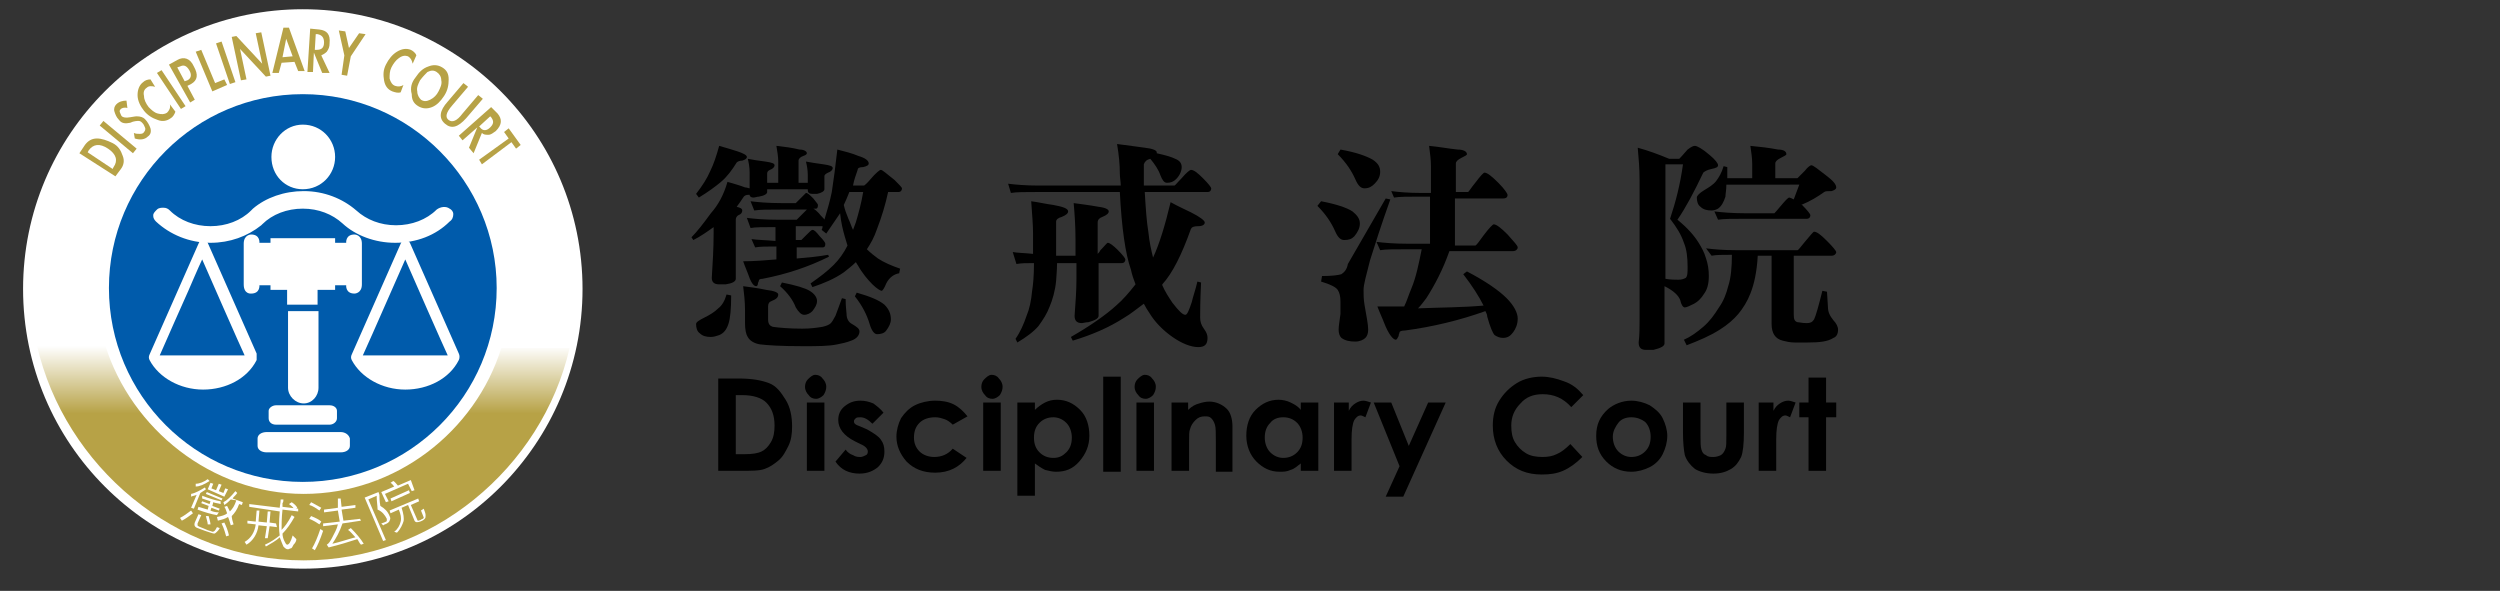 <?xml version="1.0" encoding="utf-8"?>
<!-- Generator: Adobe Illustrator 24.0.2, SVG Export Plug-In . SVG Version: 6.00 Build 0)  -->
<svg version="1.1" id="圖層_1" xmlns="http://www.w3.org/2000/svg" xmlns:xlink="http://www.w3.org/1999/xlink" x="0px" y="0px"
	 viewBox="0 0 270.8 64" style="enable-background:new 0 0 270.8 64;" xml:space="preserve">
<rect x="0" y="0" width="270.8" height="64" fill="#333333" stroke="none"/>
<style type="text/css">
	.st0{fill:#FFFFFF;}
	.st1{fill:url(#SVGID_1_);}
	.st2{fill:#005BAB;}
	.st3{fill:#B7A246;}
	.st4{fill:none;stroke:#FFFFFF;stroke-width:0.25;stroke-miterlimit:10;}
</style>
<g>
	<path d="M78.8,19.7c0.7,0.2,1.4,0.4,1.9,0.6c0.2,0,0.4,0.1,0.5,0.1v-1.7c0-0.6-0.1-1.1-0.2-1.5c0.5,0.1,1.1,0.2,1.9,0.3
		c0.7,0.1,1,0.2,1,0.4c0,0.2-0.2,0.4-0.5,0.5c-0.2,0.1-0.3,0.2-0.3,0.4v1h1.2v-2.3c0-0.5-0.1-1.1-0.2-1.7c0.9,0.1,1.7,0.2,2.5,0.4
		c0.5,0,0.8,0.2,0.8,0.4c0,0.1-0.1,0.2-0.4,0.3c-0.3,0.1-0.5,0.3-0.5,0.5v2.4h1V19c0-0.6-0.1-1.1-0.2-1.5c0.5,0.1,1.2,0.2,1.9,0.3
		c0.7,0.1,1,0.2,1,0.4c0,0.2-0.2,0.4-0.5,0.5c-0.2,0.1-0.4,0.2-0.4,0.4v1.4c0,0.2-0.3,0.4-0.8,0.5c-0.2,0-0.4,0-0.5,0
		c-0.3,0-0.5-0.1-0.5-0.4v-0.1h-4.4v0.3c0,0.2-0.3,0.4-0.9,0.5c-0.2,0-0.4,0.1-0.6,0.1c-0.2,0-0.4-0.1-0.4-0.3c0,0-0.1,0-0.1,0
		c-0.3,0-0.5,0.1-0.6,0.3c-0.2,0.3-0.4,0.6-0.7,1c0.4,0.1,0.6,0.2,0.6,0.4c0,0.2-0.1,0.4-0.4,0.5c-0.2,0.1-0.3,0.3-0.3,0.5v6.4
		c0,0.3-0.4,0.5-1.1,0.6c-0.3,0-0.6,0-0.7,0c-0.5,0-0.8-0.2-0.8-0.7c0.1-1.6,0.2-3.2,0.2-4.8v-0.7c-0.7,0.5-1.4,1-2.2,1.4l-0.2-0.3
		c0.6-0.6,1.3-1.5,2.1-2.6C77.8,22.2,78.4,21.1,78.8,19.7z M77.9,15.8c0.7,0.2,1.4,0.4,2,0.6c0.6,0.2,1,0.4,1,0.6
		c0,0.2-0.2,0.3-0.5,0.4c-0.3,0-0.5,0.1-0.6,0.2c-0.5,0.8-1,1.5-1.7,2.1c-0.6,0.5-1.4,1.1-2.4,1.7L75.4,21c0.7-0.9,1.2-1.7,1.5-2.4
		C77.3,17.8,77.6,16.9,77.9,15.8z M78.7,31.9l0.5,0.1c0,1.5-0.1,2.5-0.3,3.1c-0.2,0.6-0.5,1-1,1.2c-0.3,0.1-0.6,0.2-0.9,0.2
		c-0.5,0-0.9-0.1-1.2-0.4c-0.3-0.2-0.4-0.6-0.4-1c0-0.2,0.3-0.4,0.9-0.7c0.6-0.3,1.1-0.6,1.5-1C78.2,33.1,78.5,32.6,78.7,31.9z
		 M80.9,23.6c0.8,0.1,1.8,0.2,3.3,0.2h2.1c0,0,0.2-0.2,0.6-0.6c0.2-0.2,0.4-0.4,0.5-0.5h-2.8c-1.4,0-2.3,0-2.9,0.1l-0.4-1
		c0.8,0.1,1.9,0.2,3.3,0.2h1.6c0,0,0.2-0.2,0.5-0.5c0.4-0.4,0.6-0.6,0.6-0.6c0.2,0,0.4,0.2,0.8,0.6c0.3,0.4,0.5,0.6,0.5,0.7
		c0,0.3-0.1,0.4-0.2,0.4h-0.3c0.2,0.1,0.4,0.3,0.6,0.5c0.3,0.4,0.6,0.6,0.6,0.7c0.3-1,0.6-2,0.8-3c0.2-1.3,0.4-2.8,0.6-4.6
		c0.8,0.2,1.6,0.4,2.3,0.7c0.7,0.2,1.1,0.5,1.1,0.8c0,0.2-0.2,0.3-0.6,0.4c-0.4,0-0.6,0.1-0.6,0.3c-0.2,0.6-0.4,1.1-0.5,1.7h1.2
		c0,0,0.3-0.2,0.7-0.7c0.6-0.7,1-1,1.1-1c0.2,0,0.6,0.4,1.5,1.1c0.5,0.5,0.8,0.8,0.8,0.9c0,0.2-0.1,0.4-0.4,0.4h-1.1
		c-0.3,1.4-0.7,2.7-1.2,4c-0.3,0.9-0.7,1.6-1.1,2.2c0.4,0.4,0.8,0.7,1.2,1c0.6,0.4,1.5,0.8,2.4,1.1l-0.1,0.5
		c-0.6,0.1-1.1,0.5-1.4,1.1c-0.2,0.5-0.4,0.8-0.5,0.8s-0.5-0.2-1-0.7c-0.5-0.5-1.1-1.2-1.6-2.1c-0.1-0.1-0.1-0.2-0.2-0.3
		c-0.4,0.4-0.8,0.7-1.3,1.1c-1,0.7-2.2,1.2-3.4,1.6l-0.2-0.4c1-0.7,1.8-1.3,2.5-2c0.6-0.6,1.1-1.3,1.5-2.1l0,0
		c-0.1-0.3-0.2-0.7-0.3-1c-0.2-0.7-0.4-1.5-0.5-2.5c-0.5,0.7-1,1.5-1.5,2.2L89,24.9c0.1-0.2,0.1-0.3,0.1-0.4h-2.9v1.5h0.6
		c0,0,0.2-0.2,0.5-0.5c0.4-0.4,0.6-0.6,0.7-0.6c0.2,0,0.4,0.2,0.8,0.7c0.4,0.4,0.6,0.7,0.6,0.8c0,0.3-0.1,0.4-0.3,0.4h-2.8v1.2
		c1.2-0.1,2.3-0.2,3.4-0.4l0.1,0.2c-2.2,1.1-4.6,1.9-7.2,2.4c-0.3,0-0.4,0.1-0.4,0.2c0,0.1-0.1,0.2-0.1,0.3c0,0.2-0.1,0.3-0.2,0.3
		c-0.3,0-0.6-0.5-0.9-1.4c-0.1-0.3-0.3-0.7-0.5-1.3c1.2,0,2.4-0.1,3.6-0.2v-1.4c-1,0-1.8,0-2.3,0.1l-0.4-0.9
		c0.7,0.1,1.5,0.1,2.6,0.2v-1.5c-1.3,0-2.2,0-2.7,0.1L80.9,23.6z M80.5,31c0.7,0.1,1.6,0.2,2.5,0.4c0.9,0.1,1.3,0.3,1.3,0.5
		c0,0.3-0.2,0.5-0.7,0.7c-0.3,0.1-0.4,0.3-0.4,0.6v1.4c0,0.5,0.2,0.7,0.5,0.8c0.7,0.1,1.8,0.2,3.2,0.2c0.9,0,1.6-0.1,2.2-0.2
		c0.4-0.1,0.7-0.2,0.9-0.4c0.1-0.1,0.3-0.4,0.5-0.8c0.2-0.5,0.4-1.1,0.7-1.9l0.4,0.1c0,0.9,0.1,1.4,0.1,1.6c0,0.5,0.2,0.9,0.6,1.1
		c0.5,0.3,0.8,0.5,0.8,0.8c0,0.4-0.3,0.8-0.9,1c-0.5,0.2-1,0.3-1.5,0.4c-0.9,0.2-2.2,0.2-3.7,0.2c-2.4,0-3.9-0.1-4.7-0.2
		c-0.6-0.1-1.1-0.4-1.3-0.8c-0.2-0.3-0.3-0.8-0.3-1.5v-1.4C80.7,32.7,80.6,31.8,80.5,31z M84.7,30.6c1.5,0.3,2.5,0.6,3,0.9
		c0.5,0.3,0.8,0.7,0.8,1.1c0,0.4-0.2,0.7-0.5,1.1c-0.2,0.2-0.5,0.4-0.9,0.4c-0.3,0-0.6-0.3-0.9-0.8c-0.3-0.8-0.9-1.6-1.7-2.3
		L84.7,30.6z M91.4,22.2c0.1,0.5,0.3,1,0.5,1.5c0.2,0.4,0.3,0.8,0.5,1.2c0.1-0.3,0.2-0.5,0.3-0.8c0.3-1,0.6-2.1,0.8-3.3H92
		C91.8,21.3,91.6,21.8,91.4,22.2z M92.8,31.7c1.4,0.4,2.4,0.8,3,1.3c0.5,0.5,0.7,1,0.7,1.6c0,0.4-0.2,0.8-0.5,1.2
		c-0.2,0.3-0.6,0.4-1,0.4c-0.3,0-0.6-0.4-0.8-1.1c-0.3-1-0.8-2-1.6-3L92.8,31.7z"/>
	<path d="M109.2,19.9c0.8,0.1,1.9,0.2,3.3,0.2h8.9c0-0.4-0.1-0.9-0.1-1.3c0-1-0.1-2-0.3-3.2c1.4,0.2,2.4,0.3,3,0.4
		c0.9,0.1,1.3,0.3,1.3,0.5c0,0.1,0,0.1,0,0.1c0.9,0.2,1.6,0.4,2,0.6c0.5,0.2,0.7,0.5,0.7,0.9c0,0.4-0.2,0.9-0.6,1.3
		c-0.3,0.3-0.6,0.4-1,0.4c-0.3,0-0.5-0.3-0.7-0.8c-0.2-0.6-0.6-1.2-1.1-1.8c-0.4,0.1-0.6,0.3-0.7,0.6c0,0.8,0,1.6,0,2.3h3.3
		c0.1,0,0.3-0.3,0.8-0.8c0.5-0.6,0.9-0.9,1-0.9c0.3,0,0.7,0.3,1.3,0.9s0.9,1,0.9,1.1c0,0.2-0.1,0.4-0.4,0.4h-6.8
		c0.1,1.7,0.2,3.2,0.4,4.4c0.1,1,0.3,1.9,0.5,2.7c0.7-1.5,1.3-3.5,1.9-6c0.9,0.5,1.6,0.8,2.2,1.1c1,0.5,1.5,0.9,1.5,1.1
		c0,0.2-0.2,0.4-0.7,0.4c-0.5,0-0.7,0.1-0.8,0.3c-1,2.8-2,4.8-3.1,6c0,0,0,0,0,0.1c0.3,0.7,0.7,1.3,1.1,1.9c0.7,0.9,1.1,1.3,1.4,1.3
		c0.2,0,0.4-0.5,0.7-1.4c0.1-0.5,0.4-1.3,0.6-2.2l0.4,0.1c-0.1,2-0.1,3.3-0.1,3.8c0,0.4,0.1,0.8,0.4,1.2c0.3,0.4,0.4,0.7,0.4,1
		c0,0.7-0.3,1-1,1c-0.8,0-1.8-0.4-2.8-1.1s-1.9-1.6-2.5-2.6c-0.2-0.3-0.4-0.6-0.6-1c-0.7,0.5-1.4,1.1-2.1,1.5
		c-1.7,1.1-3.6,1.9-5.6,2.5l-0.2-0.4c2.1-1.2,3.8-2.4,4.9-3.4c0.7-0.6,1.4-1.4,2.1-2.3c-0.2-0.5-0.4-1.1-0.5-1.6
		c-0.6-1.7-1-4.5-1.2-8.4h-8.9c-1.4,0-2.3,0-2.9,0.1L109.2,19.9z M109.7,27.3c0.5,0.1,1.3,0.1,2.2,0.2c0-0.7,0-1.4,0-2.2
		c0-0.9-0.1-2.1-0.2-3.5c0.8,0.1,1.6,0.3,2.4,0.4c1.1,0.2,1.6,0.4,1.6,0.7c0,0.2-0.2,0.4-0.7,0.6c-0.4,0.1-0.6,0.3-0.6,0.5
		c0,1.5,0,2.7,0,3.7h2.1v-1.7c0-1.5-0.1-2.9-0.2-4c0.7,0.1,1.6,0.2,2.7,0.4c0.8,0.1,1.1,0.3,1.1,0.5c0,0.2-0.2,0.4-0.7,0.6
		c-0.3,0.1-0.5,0.3-0.5,0.6v3.4c0.1-0.1,0.2-0.2,0.3-0.4c0.5-0.5,0.7-0.8,0.8-0.8c0.2,0,0.6,0.3,1.1,0.8c0.5,0.5,0.8,0.9,0.8,1
		c0,0.2-0.1,0.4-0.4,0.4H119v5.7c0,0.3-0.4,0.5-1.1,0.7c-0.3,0-0.6,0.1-0.7,0.1c-0.6,0-0.8-0.3-0.8-0.8c0.1-1.4,0.2-2.7,0.2-3.9
		v-1.8h-2.1c0,0.9-0.1,1.6-0.1,1.9c-0.1,1.1-0.4,2.1-0.7,2.8c-0.3,0.8-0.7,1.4-1.2,2.1c-0.5,0.6-1.3,1.2-2.3,1.8l-0.2-0.4
		c0.5-0.7,0.9-1.6,1.2-2.5c0.3-0.7,0.5-1.6,0.6-2.7c0.1-0.6,0.2-1.6,0.2-3c-0.8,0-1.4,0-1.9,0.1L109.7,27.3z"/>
	<path d="M143.1,21.8c1.6,0.3,2.8,0.7,3.4,1.1c0.5,0.4,0.8,0.8,0.8,1.3c0,0.5-0.2,0.9-0.6,1.4c-0.3,0.3-0.6,0.4-1.1,0.4
		c-0.4,0-0.7-0.3-1-1c-0.4-0.9-1-1.8-1.9-2.7L143.1,21.8z M150.1,21.5l0.5,0.1c-1,2.8-1.7,5-2.2,6.6c-0.4,1.6-0.7,2.6-0.7,3.2
		c0,0.5,0,1,0.1,1.6c0.2,1.2,0.4,2.1,0.4,2.7c0,0.4-0.1,0.7-0.3,0.9c-0.2,0.2-0.6,0.4-1.1,0.4c-0.6,0-1.1-0.1-1.5-0.4
		c-0.2-0.2-0.3-0.5-0.3-0.9c0-0.4,0.1-0.9,0.2-1.7c0-0.6,0-1,0-1.3c0-0.6-0.1-1-0.3-1.3c-0.2-0.3-0.8-0.6-1.8-0.9l0.1-0.6
		c1.1,0,1.8-0.1,2.1-0.2c0.3-0.2,0.6-0.5,0.7-1.1L150.1,21.5z M145.2,16.2c1.7,0.3,2.8,0.7,3.5,1.1c0.6,0.4,0.8,0.8,0.8,1.3
		c0,0.5-0.2,0.9-0.6,1.3c-0.3,0.3-0.6,0.5-1.1,0.5c-0.4,0-0.7-0.3-1-1c-0.4-0.9-1-1.8-1.9-2.7L145.2,16.2z M150.7,20.7
		c0.8,0.1,1.8,0.2,3.3,0.2h1v-2.9c0-0.7-0.1-1.4-0.2-2.2c1.1,0.1,2.1,0.3,3.1,0.4c0.6,0,1,0.2,1,0.5c0,0.1-0.2,0.2-0.6,0.4
		c-0.4,0.2-0.6,0.4-0.6,0.6v3.1h1.3c0.1,0,0.3-0.4,0.8-1c0.6-0.8,0.9-1.1,1-1.1c0.3,0,0.8,0.4,1.5,1.1c0.7,0.7,1,1.2,1,1.3
		c0,0.3-0.2,0.4-0.5,0.4h-5.2v5.1h2.2c0.1,0,0.4-0.4,0.9-1.1c0.6-0.8,1-1.2,1.1-1.2c0.3,0,0.8,0.4,1.5,1.1c0.7,0.8,1.1,1.2,1.1,1.4
		c0,0.2-0.2,0.4-0.5,0.4h-6.9c-0.7,2-1.6,3.7-2.5,5.1c-0.3,0.4-0.6,0.8-0.9,1.1c2.5-0.1,4.9-0.1,7.1-0.3c-0.5-1-1.2-2.1-2.2-3.4
		l0.4-0.3c2.1,1.1,3.5,2.1,4.3,2.9c0.8,0.8,1.2,1.6,1.2,2.2c0,0.6-0.2,1.1-0.5,1.5c-0.3,0.4-0.6,0.6-1.1,0.6c-0.3,0-0.6-0.1-0.9-0.3
		c-0.2-0.2-0.5-0.9-0.8-2c0-0.2-0.1-0.4-0.2-0.6c-2.8,1-5.7,1.7-8.7,2.1c-0.4,0-0.6,0.1-0.6,0.2c0,0.1-0.1,0.2-0.1,0.4
		c-0.1,0.2-0.2,0.4-0.3,0.4c-0.3,0-0.8-0.6-1.3-1.9c-0.1-0.3-0.4-0.9-0.7-1.7c1,0,1.9,0,2.9,0c0.3-0.6,0.5-1.3,0.8-2
		c0.5-1.2,0.8-2.7,1.1-4.2h-1.6c-1.4,0-2.3,0-2.9,0.1l-0.4-0.9c0.8,0.1,1.9,0.2,3.3,0.2h2.5v-5.1h-1c-1.4,0-2.3,0-2.9,0.1
		L150.7,20.7z"/>
	<path d="M183.6,15.8c0.2,0,0.8,0.3,1.6,1c0.6,0.5,0.9,0.9,0.9,1.1c0,0.2-0.2,0.3-0.7,0.4c-0.5,0.1-0.8,0.3-0.9,0.4
		c-1,2.1-1.9,3.8-2.8,5.1c1.1,0.9,1.8,1.7,2.3,2.5c0.3,0.5,0.6,1,0.8,1.7c0.2,0.6,0.3,1.2,0.3,1.9c0,0.9-0.2,1.5-0.5,1.9
		c-0.3,0.5-0.7,0.9-1.1,1.1c-0.4,0.2-0.8,0.4-1,0.4c-0.2,0-0.4-0.3-0.5-0.8c-0.2-0.5-0.7-1-1.7-1.5v6.2c0,0.3-0.4,0.5-1.2,0.7
		c-0.3,0-0.6,0-0.8,0c-0.5,0-0.8-0.2-0.8-0.8c0.1-0.8,0.1-1.7,0.1-2.5V19.5c0-1.2-0.1-2.4-0.2-3.5c1.1,0.3,2.2,0.7,3.4,1.2h1.1
		c0.4-0.4,0.7-0.8,0.9-1C183.2,15.9,183.4,15.8,183.6,15.8z M180.4,17.8v12.4c0.6,0.1,1,0.1,1.4,0.1c0.4,0,0.6-0.1,0.8-0.2
		c0.2-0.2,0.2-0.6,0.2-1.2c0-1-0.1-1.9-0.4-2.6c-0.3-0.9-0.8-1.7-1.5-2.6c0.6-1.8,1.1-3.7,1.4-5.9H180.4z M184.8,26.9
		c0.8,0.1,1.8,0.2,3.3,0.2h6.6c0.1,0,0.3-0.3,0.8-0.9c0.6-0.7,0.9-1.1,1-1.1c0.3,0,0.7,0.3,1.4,1c0.7,0.7,1,1.1,1,1.2
		c0,0.2-0.2,0.4-0.5,0.4h-4.1v6.4c0,0.5,0.1,0.7,0.4,0.8c0.2,0,0.5,0.1,1,0.1c0.4,0,0.6-0.1,0.8-0.4c0.2-0.4,0.5-1.5,0.9-3.1
		l0.5,0.1l0.1,1.6c0,0.6,0.2,1,0.6,1.5c0.3,0.3,0.5,0.7,0.5,1c0,0.5-0.2,0.8-0.5,0.9c-0.6,0.4-1.5,0.5-2.8,0.5h-1.4
		c-0.5,0-0.9-0.1-1.3-0.2c-0.8-0.2-1.2-0.8-1.2-1.8v-7.4h-1.5c-0.1,1.8-0.4,3.1-0.8,4.1c-0.3,0.8-0.8,1.6-1.3,2.2
		c-0.5,0.6-1.2,1.2-2,1.7c-1.1,0.7-2.3,1.2-3.6,1.7l-0.3-0.6c0.7-0.3,1.4-0.8,2.1-1.4c0.7-0.6,1.2-1.3,1.7-2.1
		c0.5-0.7,0.8-1.5,1-2.3c0.3-0.9,0.4-2.1,0.4-3.4c-1,0-1.7,0-2.2,0.1L184.8,26.9z M189.6,15.8c1,0.1,2,0.2,3,0.4
		c0.6,0,0.9,0.2,0.9,0.5c0,0.1-0.2,0.2-0.6,0.4s-0.6,0.4-0.6,0.6v1.6h2.4c0.3-0.3,0.6-0.6,0.8-0.8c0.3-0.4,0.6-0.6,0.7-0.6
		c0.2,0,0.7,0.4,1.6,1.1c0.8,0.6,1.1,1,1.1,1.3c0,0.2-0.2,0.3-0.5,0.4c-0.4,0-0.7,0-0.8,0.1c-0.7,0.5-1.5,1-2.5,1.4l0.1,0
		c0.6,0.6,0.9,1,0.9,1.1c0,0.2-0.1,0.4-0.4,0.4h-6.7c-1.4,0-2.3,0-2.9,0.1l-0.4-0.9c0.8,0.1,1.9,0.2,3.3,0.2h3.2
		c0,0,0.3-0.3,0.7-0.8c0.5-0.6,0.8-0.9,0.9-0.9c0.1,0,0.3,0.1,0.5,0.2c0.2-0.5,0.4-1.1,0.6-1.6H187c0,0.6-0.1,1-0.1,1.3
		c-0.2,0.6-0.4,1-0.8,1.3c-0.2,0.1-0.4,0.2-0.7,0.2c-0.5,0-0.9-0.1-1.2-0.4c-0.3-0.2-0.4-0.6-0.4-1c0-0.2,0.3-0.5,0.8-0.8
		c0.5-0.3,1-0.6,1.3-1s0.6-0.9,0.8-1.6l0.4,0.1c0,0.5,0,0.9,0,1.2h2.7v-1.5C189.8,17.1,189.7,16.5,189.6,15.8z"/>
</g>
<g>
	<path d="M77.8,41H80c1.5,0,2.5,0.2,3.3,0.5s1.3,1,1.8,1.8c0.5,0.8,0.7,1.8,0.7,2.9c0,0.8-0.1,1.5-0.4,2.1c-0.3,0.6-0.6,1.2-1.1,1.6
		c-0.5,0.4-0.9,0.7-1.5,0.9c-0.5,0.2-1.4,0.2-2.7,0.2h-2.3V41z M79.7,42.9v6.3h0.9c0.9,0,1.5-0.1,1.9-0.3c0.4-0.2,0.7-0.5,1-1
		s0.4-1.1,0.4-1.8c0-1.1-0.3-1.9-0.9-2.5c-0.5-0.5-1.4-0.8-2.6-0.8H79.7z"/>
	<path d="M88.3,40.6c0.3,0,0.6,0.1,0.8,0.4c0.2,0.2,0.4,0.5,0.4,0.9c0,0.3-0.1,0.6-0.3,0.9c-0.2,0.2-0.5,0.4-0.8,0.4
		c-0.3,0-0.6-0.1-0.8-0.4c-0.2-0.2-0.4-0.5-0.4-0.9c0-0.3,0.1-0.6,0.3-0.8S88,40.6,88.3,40.6z M87.4,43.6h1.9v7.4h-1.9V43.6z"/>
	<path d="M95.7,44.7l-1.2,1.2c-0.5-0.5-0.9-0.7-1.3-0.7c-0.2,0-0.4,0-0.5,0.1s-0.2,0.2-0.2,0.3c0,0.1,0,0.2,0.1,0.3
		c0.1,0.1,0.3,0.2,0.6,0.3l0.7,0.3c0.7,0.4,1.2,0.7,1.5,1.1s0.4,0.8,0.4,1.3c0,0.7-0.2,1.2-0.7,1.7c-0.5,0.4-1.1,0.7-2,0.7
		c-1.1,0-2-0.4-2.6-1.3l1.1-1.3c0.2,0.3,0.5,0.5,0.8,0.6c0.3,0.2,0.6,0.2,0.8,0.2c0.2,0,0.4-0.1,0.6-0.2c0.2-0.1,0.2-0.3,0.2-0.4
		c0-0.3-0.3-0.6-0.8-0.8l-0.6-0.3c-1.2-0.6-1.8-1.4-1.8-2.3c0-0.6,0.2-1.1,0.7-1.5c0.5-0.4,1-0.6,1.7-0.6c0.5,0,0.9,0.1,1.4,0.3
		C95,44,95.4,44.3,95.7,44.7z"/>
	<path d="M104.8,45.1l-1.6,0.9c-0.3-0.3-0.6-0.5-0.9-0.6c-0.3-0.1-0.6-0.2-1-0.2c-0.7,0-1.3,0.2-1.7,0.6c-0.4,0.4-0.6,0.9-0.6,1.6
		c0,0.6,0.2,1.1,0.6,1.5s1,0.6,1.6,0.6c0.8,0,1.5-0.3,2-0.9l1.5,1c-0.8,1-1.9,1.6-3.4,1.6c-1.3,0-2.3-0.4-3.1-1.2
		c-0.7-0.8-1.1-1.7-1.1-2.7c0-0.7,0.2-1.4,0.5-2c0.4-0.6,0.9-1.1,1.5-1.4c0.6-0.3,1.4-0.5,2.2-0.5c0.7,0,1.4,0.1,2,0.4
		S104.4,44.6,104.8,45.1z"/>
	<path d="M107.4,40.6c0.3,0,0.6,0.1,0.8,0.4c0.2,0.2,0.4,0.5,0.4,0.9c0,0.3-0.1,0.6-0.3,0.9c-0.2,0.2-0.5,0.4-0.8,0.4
		c-0.3,0-0.6-0.1-0.8-0.4c-0.2-0.2-0.4-0.5-0.4-0.9c0-0.3,0.1-0.6,0.3-0.8S107.1,40.6,107.4,40.6z M106.5,43.6h1.9v7.4h-1.9V43.6z"
		/>
	<path d="M112.1,43.6v0.8c0.3-0.3,0.7-0.6,1.1-0.8c0.4-0.2,0.8-0.3,1.3-0.3c1,0,1.8,0.4,2.5,1.1c0.7,0.7,1,1.7,1,2.8
		c0,1.1-0.4,2-1.1,2.8s-1.5,1.1-2.5,1.1c-0.4,0-0.8-0.1-1.2-0.2c-0.4-0.2-0.7-0.4-1.1-0.7v3.5h-1.9V43.6H112.1z M114.1,45.2
		c-0.6,0-1.1,0.2-1.5,0.6c-0.4,0.4-0.6,0.9-0.6,1.6c0,0.7,0.2,1.2,0.6,1.6c0.4,0.4,0.9,0.6,1.5,0.6c0.6,0,1-0.2,1.4-0.6
		c0.4-0.4,0.6-0.9,0.6-1.6c0-0.6-0.2-1.2-0.6-1.6C115.1,45.4,114.6,45.2,114.1,45.2z"/>
	<path d="M119.5,40.8h1.9v10.3h-1.9V40.8z"/>
	<path d="M124,40.6c0.3,0,0.6,0.1,0.8,0.4c0.2,0.2,0.4,0.5,0.4,0.9c0,0.3-0.1,0.6-0.3,0.9c-0.2,0.2-0.5,0.4-0.8,0.4
		c-0.3,0-0.6-0.1-0.8-0.4c-0.2-0.2-0.4-0.5-0.4-0.9c0-0.3,0.1-0.6,0.3-0.8S123.7,40.6,124,40.6z M123.1,43.6h1.9v7.4h-1.9V43.6z"/>
	<path d="M126.8,43.6h1.9v0.8c0.4-0.4,0.8-0.6,1.2-0.7c0.3-0.1,0.7-0.2,1.1-0.2c0.7,0,1.4,0.3,1.9,0.8c0.4,0.4,0.6,1.1,0.6,1.9v4.9
		h-1.8v-3.3c0-0.9,0-1.5-0.1-1.8c-0.1-0.3-0.2-0.5-0.4-0.7c-0.2-0.2-0.4-0.2-0.7-0.2c-0.4,0-0.7,0.1-1,0.4c-0.3,0.3-0.5,0.6-0.6,1
		c-0.1,0.2-0.1,0.7-0.1,1.5v3h-1.9V43.6z"/>
	<path d="M140.9,43.6h1.9v7.4h-1.9v-0.8c-0.4,0.3-0.7,0.6-1.1,0.7c-0.4,0.2-0.8,0.2-1.2,0.2c-1,0-1.8-0.4-2.5-1.1s-1.1-1.7-1.1-2.8
		c0-1.1,0.3-2.1,1-2.8c0.7-0.7,1.5-1.1,2.5-1.1c0.4,0,0.9,0.1,1.3,0.3c0.4,0.2,0.8,0.4,1.1,0.8V43.6z M139,45.2
		c-0.6,0-1.1,0.2-1.4,0.6c-0.4,0.4-0.6,0.9-0.6,1.6c0,0.6,0.2,1.2,0.6,1.6c0.4,0.4,0.9,0.6,1.4,0.6c0.6,0,1.1-0.2,1.5-0.6
		c0.4-0.4,0.6-0.9,0.6-1.6c0-0.6-0.2-1.2-0.6-1.6C140.1,45.4,139.6,45.2,139,45.2z"/>
	<path d="M144.5,43.6h1.6v0.9c0.2-0.4,0.4-0.6,0.7-0.8s0.6-0.3,0.9-0.3c0.2,0,0.5,0.1,0.8,0.2l-0.6,1.6c-0.2-0.1-0.4-0.2-0.5-0.2
		c-0.3,0-0.5,0.2-0.7,0.5c-0.2,0.4-0.3,1.1-0.3,2.1l0,0.4v3h-1.9V43.6z"/>
	<path d="M148.8,43.6h1.9l1.9,4.7l2.1-4.7h1.9L152,53.8h-1.9l1.5-3.3L148.8,43.6z"/>
	<path d="M171.5,42.8l-1.3,1.3c-0.9-1-1.9-1.4-3.1-1.4c-1,0-1.8,0.3-2.4,1c-0.7,0.7-1,1.5-1,2.4c0,0.7,0.1,1.3,0.4,1.8
		c0.3,0.5,0.7,0.9,1.2,1.2c0.5,0.3,1.1,0.4,1.8,0.4c0.6,0,1.1-0.1,1.5-0.3c0.5-0.2,1-0.6,1.5-1.1l1.3,1.4c-0.7,0.7-1.4,1.2-2.1,1.5
		c-0.7,0.3-1.4,0.4-2.3,0.4c-1.6,0-2.8-0.5-3.8-1.5c-1-1-1.5-2.3-1.5-3.8c0-1,0.2-1.9,0.7-2.7c0.5-0.8,1.1-1.4,1.9-1.9
		c0.8-0.5,1.8-0.7,2.7-0.7c0.8,0,1.6,0.2,2.4,0.5C170.3,41.6,170.9,42.1,171.5,42.8z"/>
	<path d="M176.7,43.4c0.7,0,1.4,0.2,2,0.5c0.6,0.4,1.1,0.8,1.4,1.4s0.5,1.3,0.5,1.9c0,0.7-0.2,1.4-0.5,2c-0.3,0.6-0.8,1.1-1.4,1.4
		c-0.6,0.3-1.3,0.5-2,0.5c-1.1,0-2-0.4-2.7-1.1c-0.8-0.8-1.1-1.7-1.1-2.8c0-1.2,0.4-2.1,1.3-2.9C174.8,43.8,175.7,43.4,176.7,43.4z
		 M176.7,45.2c-0.6,0-1.1,0.2-1.4,0.6s-0.6,0.9-0.6,1.5c0,0.6,0.2,1.2,0.6,1.6c0.4,0.4,0.9,0.6,1.4,0.6c0.6,0,1.1-0.2,1.5-0.6
		c0.4-0.4,0.6-0.9,0.6-1.6c0-0.6-0.2-1.2-0.6-1.6C177.8,45.4,177.3,45.2,176.7,45.2z"/>
	<path d="M182.3,43.6h1.9v3.6c0,0.7,0,1.2,0.1,1.5c0.1,0.3,0.2,0.5,0.5,0.6c0.2,0.2,0.5,0.2,0.8,0.2c0.3,0,0.6-0.1,0.8-0.2
		c0.2-0.1,0.4-0.4,0.5-0.7c0.1-0.2,0.1-0.7,0.1-1.4v-3.6h1.9v3.2c0,1.3-0.1,2.2-0.3,2.7c-0.3,0.6-0.6,1-1.1,1.3
		c-0.5,0.3-1.1,0.5-1.9,0.5c-0.8,0-1.5-0.2-2-0.5c-0.5-0.4-0.9-0.9-1.1-1.5c-0.1-0.5-0.2-1.3-0.2-2.5V43.6z"/>
	<path d="M190.5,43.6h1.6v0.9c0.2-0.4,0.4-0.6,0.7-0.8s0.6-0.3,0.9-0.3c0.2,0,0.5,0.1,0.8,0.2l-0.6,1.6c-0.2-0.1-0.4-0.2-0.5-0.2
		c-0.3,0-0.5,0.2-0.7,0.5c-0.2,0.4-0.3,1.1-0.3,2.1l0,0.4v3h-1.9V43.6z"/>
	<path d="M195.9,40.9h1.9v2.7h1.1v1.6h-1.1v5.8h-1.9v-5.8h-1v-1.6h1V40.9z"/>
</g>
<g>
	<circle class="st0" cx="32.8" cy="31.3" r="30.3"/>
</g>
<linearGradient id="SVGID_1_" gradientUnits="userSpaceOnUse" x1="32.822" y1="60.728" x2="32.822" y2="37.472">
	<stop  offset="0.685" style="stop-color:#B7A246"/>
	<stop  offset="1" style="stop-color:#FFFFFF"/>
</linearGradient>
<path class="st1" d="M61.7,37.7c-3,13-14.9,23-28.8,23c-13.9,0-25.9-10.2-28.9-23.3h7.4c2.8,9,11.5,16.1,21.5,16.1
	c10,0,18.6-6.8,21.4-15.8H61.7z"/>
<g>
	<path class="st2" d="M53.8,31.2c0,11.6-9.4,21-21,21s-21-9.4-21-21c0-11.6,9.4-21,21-21S53.8,19.7,53.8,31.2z"/>
</g>
<g>
	<path class="st0" d="M34.5,33.7H34h-2.8V42c0,0.9,0.8,1.7,1.7,1.7c0.9,0,1.6-0.8,1.6-1.7L34.5,33.7z"/>
	<path class="st0" d="M35.7,43.9h-5.8c-0.4,0-0.8,0.3-0.8,0.6v0.8c0,0.4,0.3,0.7,0.8,0.7h5.8c0.4,0,0.8-0.3,0.8-0.7v-0.8
		C36.5,44.2,36.2,43.9,35.7,43.9z"/>
	<path class="st0" d="M36.9,46.8h-8c-0.6,0-1,0.3-1,0.7v0.8c0,0.4,0.4,0.7,1,0.7h8c0.6,0,1-0.3,1-0.7v-0.8
		C37.8,47.1,37.4,46.8,36.9,46.8z"/>
	<path class="st0" d="M49.1,23.2c0-0.3-0.2-0.5-0.4-0.6c-0.4-0.3-1-0.2-1.4,0.1c-1.1,1.1-2.7,1.7-4.4,1.7c-1.7,0-3.2-0.6-4.3-1.6
		c-1.5-1.3-3.5-2.1-5.7-2.1c-2.1,0-4.1,0.7-5.5,1.9l0,0l-0.2,0.2l0,0c-1.1,1.1-2.7,1.7-4.4,1.7c-1.7,0-3.3-0.6-4.4-1.7
		c-0.2-0.2-0.4-0.3-0.7-0.3c-0.2,0-0.5,0-0.7,0.2c-0.2,0.2-0.4,0.4-0.4,0.6l0,0v0.1c0,0.2,0.1,0.4,0.3,0.6c1.5,1.4,3.6,2.3,5.9,2.3
		c2.1,0,4-0.7,5.5-1.9l0,0c0,0,0,0,0,0c0,0,0.1-0.1,0.1-0.1c1.1-1.1,2.7-1.7,4.4-1.7c1.7,0,3.2,0.6,4.3,1.6c1.4,1.3,3.5,2.1,5.7,2.1
		c2.3,0,4.4-0.8,5.9-2.3C49,23.8,49.1,23.5,49.1,23.2C49.1,23.3,49.1,23.3,49.1,23.2z M49.1,23.2C49.1,23.2,49.1,23.2,49.1,23.2
		C49.1,23.2,49.1,23.2,49.1,23.2L49.1,23.2z"/>
	<path class="st0" d="M36.3,17c0,1.9-1.5,3.5-3.5,3.5c-1.9,0-3.4-1.5-3.4-3.5c0-1.9,1.5-3.5,3.4-3.5C34.8,13.5,36.3,15.1,36.3,17z"
		/>
	<path class="st0" d="M27.8,38.3l-5.3-12c-0.1-0.2-0.3-0.3-0.5-0.3c-0.2,0-0.4,0.1-0.5,0.4v0l-5.3,12c-0.1,0.2-0.1,0.4,0,0.6
		c1,1.9,3.3,3.2,5.8,3.2c2.5,0,4.8-1.2,5.8-3.2C27.8,38.8,27.8,38.5,27.8,38.3z M21.9,28.1c0.3,0.7,4.3,9.8,4.6,10.4h-9.2
		c0.2-0.5,3.1-7,3.1-7S21.6,28.7,21.9,28.1z"/>
	<path class="st0" d="M49.7,38.3l-5.3-12c-0.1-0.2-0.3-0.3-0.5-0.3c-0.2,0-0.4,0.1-0.5,0.4v0l-5.3,12c-0.1,0.2-0.1,0.4,0,0.6
		c1,1.9,3.3,3.2,5.8,3.2c2.5,0,4.8-1.2,5.8-3.2C49.8,38.8,49.8,38.5,49.7,38.3z M43.9,28.1c0.3,0.7,4.3,9.8,4.6,10.4h-9.2
		c0.2-0.4,2-4.5,2-4.5S43.6,28.8,43.9,28.1z"/>
	<path class="st0" d="M38.4,25.4c-1,0-0.9,0.9-0.9,0.9h-1.2v-0.5h-7v0.5h-1.2c0,0,0.1-0.9-0.9-0.9c0,0-0.8,0-0.8,1v4.4
		c0,1.1,0.8,1,0.8,1c1,0,0.9-0.9,0.9-0.9h1.2v0.5h1.8l0,1.6l3.3,0v-1.6h1.9v-0.5h1.2c0,0-0.1,0.9,0.9,0.9c0,0,0.8,0,0.8-1v-4.4
		C39.2,25.4,38.4,25.4,38.4,25.4z"/>
</g>
<g>
	<path class="st0" d="M20.9,55.6c-0.4,0.3-0.8,0.6-1.2,0.8l-0.2-0.3c0.4-0.2,0.8-0.5,1.2-0.8L20.9,55.6z M22.3,53
		c-0.1,0.1-0.3,0.2-0.6,0.4l-0.7,1.7l-0.3-0.1l0.6-1.4c-0.2,0.1-0.4,0.1-0.6,0.2l0-0.3c0.5-0.1,1-0.4,1.5-0.7L22.3,53z M23.8,57.2
		c-0.1,0.2-0.2,0.3-0.3,0.4s-0.2,0.2-0.3,0.2c-0.1,0-0.4-0.1-1-0.3l-0.8-0.3c-0.3-0.1-0.4-0.3-0.3-0.6l0.4-0.9l0.3,0.1l-0.4,0.9
		c0,0.1,0,0.1,0,0.2s0.3,0.2,0.8,0.4c0.4,0.2,0.6,0.2,0.8,0.3c0.2,0,0.3-0.1,0.5-0.5L23.8,57.2z M22.7,52.1
		c-0.6,0.4-1.1,0.6-1.5,0.6l0-0.3c0.4,0,0.9-0.2,1.3-0.5L22.7,52.1z M23.5,55.8c-0.6-0.1-1.3-0.3-2.1-0.6l0.1-0.3
		c0.3,0.1,0.7,0.2,1,0.3l0.1-0.4l-0.8-0.3l0.1-0.2l0.8,0.3l0.1-0.3c-0.3-0.1-0.6-0.2-0.9-0.3l0-0.3c0.8,0.3,1.4,0.5,2,0.6l0,0.3
		c-0.3-0.1-0.6-0.1-0.8-0.2L23,54.8l0.8,0.3l-0.1,0.2L22.9,55l-0.1,0.3c0.2,0.1,0.5,0.2,0.9,0.2L23.5,55.8z M24,54.2l-1.7-0.7
		l0.1-0.2l1.7,0.7L24,54.2z M22.8,56.8l-0.3,0c0-0.2-0.1-0.5-0.2-0.9h0.3C22.7,56.3,22.8,56.6,22.8,56.8z M24.3,53.8L22.5,53
		l0.3-0.7l0.3,0.1l-0.2,0.5l0.5,0.2l0.3-0.7l0.3,0.1l-0.3,0.7l0.5,0.2l0.2-0.5l0.3,0.1L24.3,53.8z M25.3,56.8L25,56.9
		c-0.1-0.3-0.2-0.7-0.3-0.9c-0.3,0.2-0.7,0.3-1.1,0.4L23.5,56c0.5-0.1,0.9-0.2,1.1-0.4c-0.1-0.3-0.2-0.6-0.3-0.7l0.3-0.1
		c0.1,0.2,0.2,0.4,0.3,0.6c0.3-0.3,0.5-0.6,0.7-1.2L25,54.1c-0.2,0.2-0.4,0.4-0.7,0.6l-0.1-0.3c0.4-0.2,0.8-0.6,1.3-1.2l0.2,0.2
		c-0.2,0.3-0.4,0.4-0.5,0.6l1.1,0.4l-0.1,0.3l-0.3-0.1c-0.2,0.6-0.5,1-0.8,1.3C25.1,56.1,25.2,56.5,25.3,56.8z M24.8,58l-0.3,0.1
		c-0.1-0.3-0.2-0.8-0.5-1.4l0.3-0.1C24.5,57,24.7,57.5,24.8,58z"/>
	<path class="st0" d="M30,57.1L29.2,57l-0.2,1.3l-0.3,0l0.2-1.3L28,56.9c-0.1,0.9-0.6,1.7-1.3,2.1l-0.2-0.3c0.7-0.4,1.1-1.1,1.2-1.9
		l-0.9-0.1l0-0.3l0.9,0.1l0.1-1.2l0.3,0l-0.1,1.2l0.9,0.1l0.1-1.2l0.3,0l-0.1,1.2l0.7,0.1L30,57.1z M32.1,58.4
		c0,0.2-0.1,0.4-0.3,0.6c-0.1,0.2-0.2,0.4-0.3,0.4c-0.1,0-0.2,0.1-0.3,0.1c-0.2,0-0.3-0.1-0.5-0.3c-0.1-0.2-0.2-0.5-0.4-1
		c-0.4,0.4-1,0.7-1.5,1L28.7,59c0.7-0.3,1.2-0.7,1.6-1c-0.1-0.6-0.1-1.4,0-2.6L27,54.9l0-0.3l3.3,0.4c0-0.2,0.1-0.5,0.1-0.9l0.3,0
		c0,0.1,0,0.3-0.1,0.4c0,0.2,0,0.3,0,0.4l1.7,0.2l0,0.3l-1.7-0.2c-0.1,0.9-0.1,1.7-0.1,2.2c0.3-0.3,0.7-0.8,1.1-1.6l0.3,0.2
		c-0.4,0.7-0.8,1.3-1.3,1.8c0,0.3,0.1,0.6,0.2,0.8c0.1,0.2,0.2,0.4,0.3,0.4c0.2,0,0.4-0.3,0.6-1L32.1,58.4z M32.2,55l-0.3,0.2
		c-0.1-0.2-0.3-0.4-0.6-0.6l0.3-0.2C31.9,54.6,32.1,54.8,32.2,55z"/>
	<path class="st0" d="M34.8,55l-0.2,0.3c-0.3-0.2-0.7-0.5-1.1-0.6l0.2-0.3C34.1,54.6,34.4,54.8,34.8,55z M34.8,56.5l-0.2,0.3
		c-0.3-0.2-0.6-0.4-1.1-0.6l0.2-0.3C34.2,56.1,34.6,56.3,34.8,56.5z M35,57.5c-0.3,0.9-0.6,1.6-0.9,2.1l-0.3-0.2
		c0.3-0.5,0.6-1.2,0.9-2.1L35,57.5z M39.1,56.4l-2,0.3c-0.3,0.9-0.7,1.6-1.1,2.2c0.9-0.2,1.7-0.5,2.5-0.7c-0.3-0.3-0.5-0.6-0.8-0.8
		l0.3-0.2c0.6,0.6,1.1,1.2,1.4,1.7L39.1,59c-0.2-0.2-0.3-0.5-0.4-0.6c-0.9,0.3-1.9,0.6-3.1,0.9L35.4,59c0.2-0.1,0.4-0.4,0.6-0.8
		s0.5-0.9,0.6-1.4l-1.6,0.2l0-0.3l1.8-0.2l-0.2-1.2l-1.5,0.2l0-0.3l1.5-0.2L36.6,54l0.3,0l0.1,0.9l1.5-0.2l0,0.3l-1.5,0.2l0.2,1.2
		l1.8-0.2L39.1,56.4z"/>
	<path class="st0" d="M41.2,54.8c0.5,0.3,0.8,0.6,1,1.1c0.1,0.2,0.1,0.3,0,0.5c0,0.1-0.2,0.3-0.5,0.4c-0.1,0-0.1,0.1-0.2,0.1
		l-0.2-0.2l0.3-0.1c0.2-0.1,0.3-0.1,0.3-0.2c0-0.1,0-0.1,0-0.2c-0.2-0.4-0.5-0.8-1-1c0-0.4-0.1-0.9-0.1-1.5l-0.9,0.4l1.9,4.4
		l-0.3,0.1l-2-4.7l1.5-0.6l0.1,0.3C41.1,53.8,41.1,54.3,41.2,54.8z M44.9,53.1l-0.3,0.1l-0.4-0.8l-2.5,1.1l0.4,0.8l-0.3,0.1
		l-0.5-1.1l1.4-0.6c-0.1-0.1-0.2-0.3-0.4-0.4l0.3-0.2c0.2,0.1,0.3,0.3,0.5,0.5l1.4-0.6L44.9,53.1z M45.9,55.1
		c0.1,0.3,0.2,0.5,0.2,0.7s0,0.3-0.1,0.4c-0.1,0.1-0.2,0.2-0.5,0.3c-0.3,0.1-0.5,0.1-0.6-0.1l-0.7-1.7L43.5,55
		c0.2,0.6,0.3,1.2,0.2,1.5s-0.3,0.8-0.7,1.2l-0.3-0.1c0.4-0.3,0.6-0.7,0.7-1.1s0-0.8-0.2-1.3l-0.9,0.4l-0.1-0.3l3.1-1.3l0.1,0.3
		l-0.9,0.4l0.7,1.6c0,0,0,0.1,0.1,0.1c0,0,0.1,0,0.3-0.1c0.1-0.1,0.2-0.1,0.2-0.1c0,0,0.1-0.1,0.1-0.1c0,0,0-0.1-0.1-0.3
		s-0.1-0.3-0.2-0.5L45.9,55.1z M44.4,53.4l-2,0.9L42.3,54l2-0.9L44.4,53.4z"/>
</g>
<g>
	<path class="st3" d="M8.6,16.6l0.6-0.9c0.3-0.4,0.7-0.7,1.3-0.7c0.5,0,1.1,0.2,1.7,0.5s0.9,0.8,1.1,1.4c0.2,0.5,0.1,1-0.2,1.4
		l-0.6,0.8L8.6,16.6z M12.2,18.3l0.1-0.2c0.5-0.7,0.3-1.4-0.6-2s-1.6-0.5-2.1,0.2l-0.1,0.2L12.2,18.3z"/>
	<path class="st3" d="M14.8,16.1l-0.4,0.5l-3.6-3l0.4-0.5L14.8,16.1z"/>
	<path class="st3" d="M13.8,11.7c-0.3-0.1-0.6,0-0.7,0.1c-0.1,0.1-0.2,0.2-0.1,0.4s0.1,0.3,0.2,0.4s0.4,0.2,0.9,0.1
		c0.5-0.1,0.7-0.1,0.7-0.1c0.4,0,0.7,0.1,0.9,0.3c0.3,0.3,0.5,0.7,0.6,1c0.1,0.4,0,0.7-0.3,0.9c-0.3,0.3-0.8,0.4-1.4,0.2l-0.1-0.6
		c0.2,0.1,0.4,0.1,0.6,0.1s0.4,0,0.5-0.2c0.1-0.1,0.2-0.3,0.1-0.5s-0.1-0.3-0.3-0.5c-0.1-0.1-0.2-0.2-0.4-0.2c-0.1,0-0.5,0-0.9,0.2
		c-0.5,0.1-0.9,0.1-1.2-0.3c-0.3-0.3-0.4-0.6-0.5-0.9s0-0.6,0.2-0.8c0.3-0.3,0.7-0.4,1.1-0.4L13.8,11.7z"/>
	<path class="st3" d="M16.8,9.4c-0.4-0.1-0.7-0.1-0.9,0.1c-0.3,0.2-0.4,0.5-0.3,0.9c0,0.4,0.2,0.8,0.5,1.2c0.3,0.3,0.6,0.6,1,0.7
		c0.4,0.1,0.7,0.1,1-0.1c0.2-0.2,0.4-0.5,0.3-0.9l0.6,0.8c-0.1,0.3-0.3,0.6-0.5,0.7c-0.4,0.3-0.9,0.4-1.4,0.2
		c-0.6-0.2-1.1-0.5-1.5-1c-0.4-0.5-0.7-1.1-0.7-1.7s0.2-1.1,0.6-1.4c0.2-0.2,0.5-0.3,0.8-0.3L16.8,9.4z"/>
	<path class="st3" d="M20.1,11.5l-0.5,0.3L17,7.9l0.5-0.3L20.1,11.5z"/>
	<path class="st3" d="M21.1,10.8l-0.5,0.3L18.3,7l0.9-0.5c0.7-0.4,1.4-0.2,1.8,0.7c0.5,0.9,0.4,1.5-0.3,1.9l-0.4,0.2L21.1,10.8z
		 M20,8.8l0.3-0.1c0.4-0.2,0.5-0.6,0.2-1.1c-0.3-0.5-0.6-0.6-1-0.4l-0.3,0.1L20,8.8z"/>
	<path class="st3" d="M23.3,9l1-0.4l0.3,0.6L23,9.9l-1.8-4.3l0.6-0.2L23.3,9z"/>
	<path class="st3" d="M25.5,8.9l-0.6,0.2l-1.5-4.4L24,4.5L25.5,8.9z"/>
	<path class="st3" d="M25.1,4l0.5-0.1l2.8,3l-0.7-3.3l0.6-0.1l1,4.7l-0.5,0.1l-2.8-3l0.7,3.3l-0.6,0.1L25.1,4z"/>
	<path class="st3" d="M30.5,6.8l-0.3,1.1l-0.7,0L30.7,3l0.6,0l1.7,4.7l-0.7,0l-0.4-1L30.5,6.8z M31,4.2l-0.4,2l1.1-0.1L31,4.2z"/>
	<path class="st3" d="M35.7,7.9l-0.8,0L34,5.7l-0.1,2.1l-0.6,0l0.3-4.7l1,0.1c0.8,0.1,1.2,0.5,1.1,1.5c0,0.4-0.1,0.6-0.3,0.9
		c-0.2,0.2-0.4,0.3-0.6,0.4L35.7,7.9z M34.1,5.4l0.2,0c0.5,0,0.8-0.2,0.8-0.8c0-0.5-0.2-0.8-0.7-0.9l-0.2,0L34.1,5.4z"/>
	<path class="st3" d="M36.7,3.3l0.7,0.1l0.4,1.8l1.1-1.6l0.7,0.1L38,6.1l-0.4,2.1l-0.6-0.1L37.3,6L36.7,3.3z"/>
	<path class="st3" d="M44.7,6.9c-0.1-0.4-0.2-0.6-0.5-0.8c-0.3-0.1-0.6-0.1-1,0.2c-0.3,0.2-0.6,0.6-0.8,1c-0.2,0.4-0.2,0.8-0.2,1.2
		c0.1,0.4,0.3,0.7,0.6,0.8c0.3,0.1,0.6,0.1,0.9-0.1L43.4,10c-0.3,0.1-0.6,0-0.9-0.1c-0.5-0.2-0.8-0.6-0.9-1.2S41.5,7.6,41.8,7
		c0.3-0.6,0.7-1.1,1.2-1.4c0.5-0.3,1-0.4,1.5-0.2c0.2,0.1,0.5,0.3,0.6,0.6L44.7,6.9z"/>
	<path class="st3" d="M45,8.4c0.4-0.6,0.8-1,1.4-1.2c0.5-0.2,1-0.2,1.5,0.1s0.7,0.7,0.7,1.3c0,0.6-0.1,1.2-0.5,1.8s-0.8,1-1.3,1.2
		c-0.5,0.2-1,0.2-1.5-0.1s-0.7-0.7-0.7-1.3C44.4,9.5,44.6,8.9,45,8.4z M45.5,8.7c-0.2,0.4-0.4,0.8-0.3,1.2c0,0.4,0.2,0.7,0.4,0.9
		c0.3,0.2,0.6,0.2,1,0c0.4-0.2,0.7-0.5,0.9-0.9c0.2-0.4,0.4-0.8,0.3-1.2c0-0.4-0.2-0.7-0.5-0.9c-0.3-0.2-0.6-0.2-1,0
		C46.1,8,45.8,8.3,45.5,8.7z"/>
	<path class="st3" d="M50.2,9l0.5,0.4l-1.7,2c-0.7,0.8-0.8,1.3-0.4,1.6s0.9,0.1,1.5-0.7l1.7-2l0.5,0.4l-1.8,2.1
		c-0.9,1-1.6,1.2-2.3,0.6s-0.6-1.4,0.3-2.4L50.2,9z"/>
	<path class="st3" d="M51.3,16.6L50.8,16l0.9-2.2l-1.6,1.4l-0.4-0.5l3.5-3.1l0.7,0.7c0.5,0.6,0.5,1.2-0.2,1.9
		c-0.3,0.2-0.5,0.4-0.8,0.4s-0.5,0-0.7-0.2L51.3,16.6z M51.9,13.7l0.1,0.1c0.3,0.4,0.7,0.4,1.1,0c0.4-0.4,0.4-0.7,0.1-1.1l-0.1-0.1
		L51.9,13.7z"/>
	<path class="st3" d="M52.2,17.8l-0.3-0.5l3.2-2.3l-0.5-0.7l0.5-0.4l1.3,1.8l-0.5,0.4l-0.5-0.7L52.2,17.8z"/>
</g>
<path class="st4" d="M3.2,42.1"/>
</svg>
